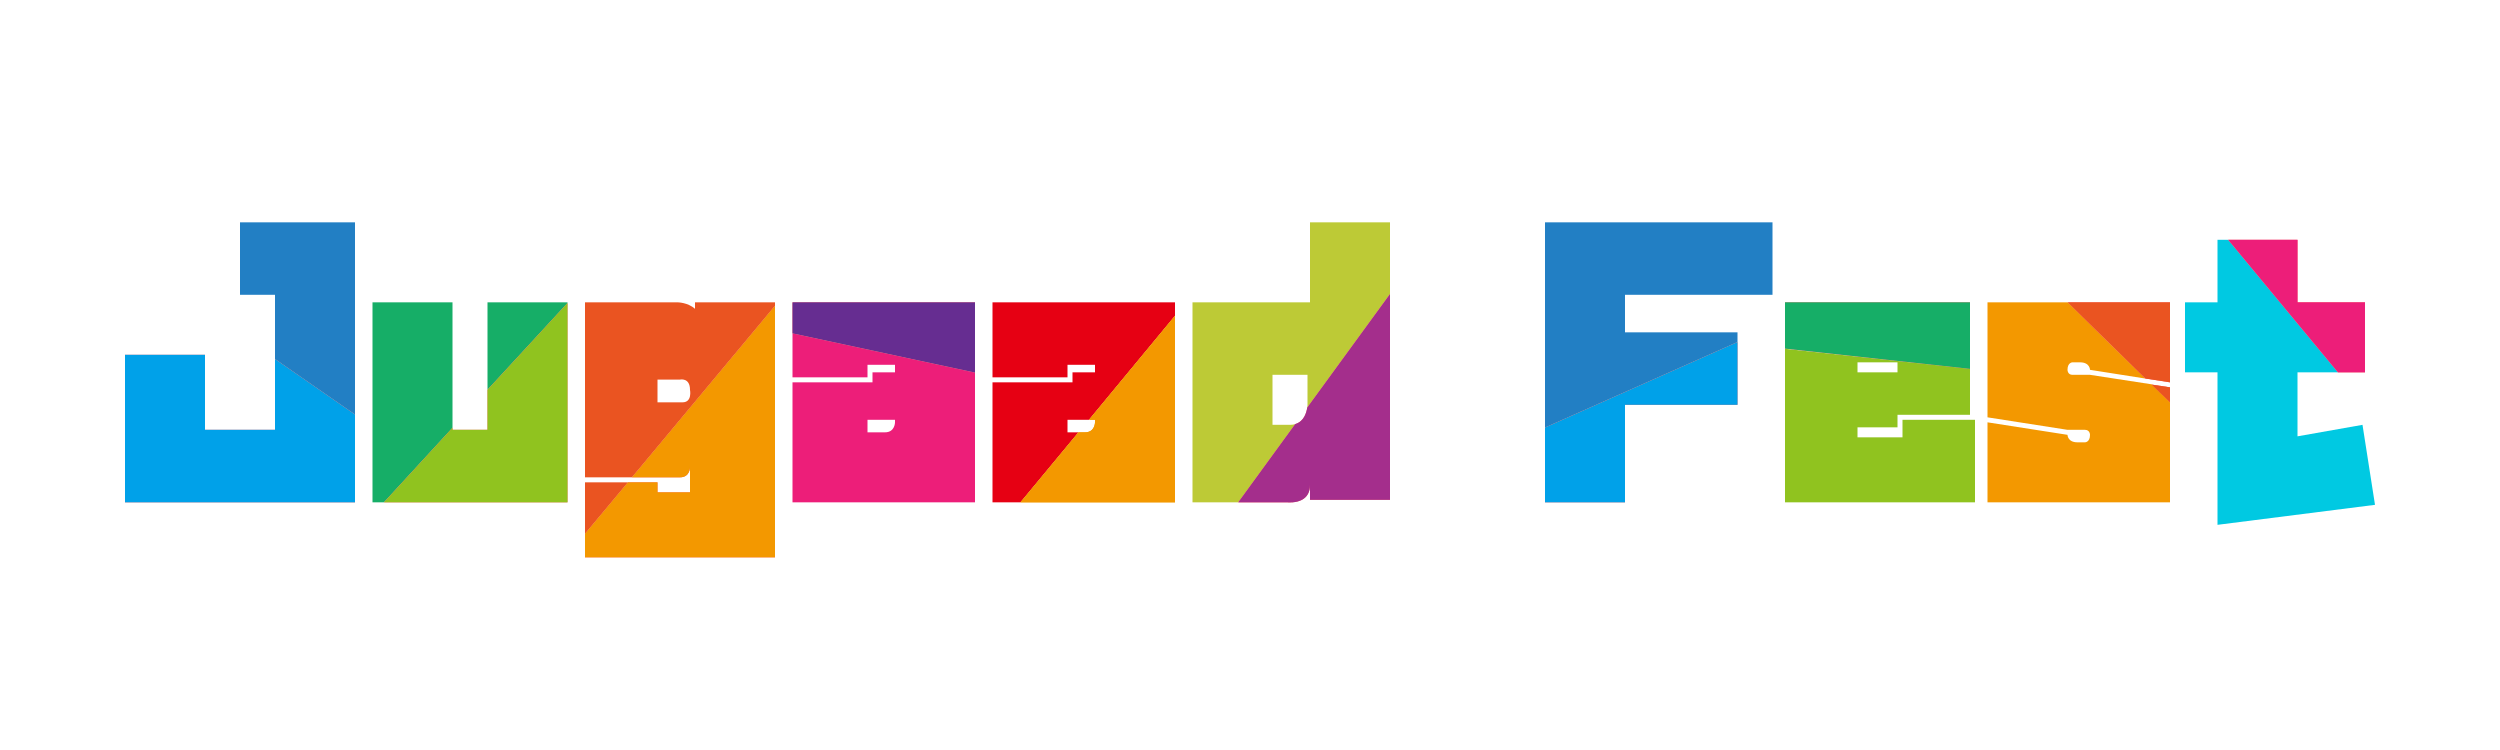 <?xml version="1.0" encoding="UTF-8" standalone="no"?>
<!-- Generator: Adobe Illustrator 22.1.0, SVG Export Plug-In . SVG Version: 6.00 Build 0)  -->

<svg
   xmlns:dc="http://purl.org/dc/elements/1.1/"
   xmlns:cc="http://creativecommons.org/ns#"
   xmlns:rdf="http://www.w3.org/1999/02/22-rdf-syntax-ns#"
   xmlns:svg="http://www.w3.org/2000/svg"
   xmlns="http://www.w3.org/2000/svg"
   xmlns:sodipodi="http://sodipodi.sourceforge.net/DTD/sodipodi-0.dtd"
   xmlns:inkscape="http://www.inkscape.org/namespaces/inkscape"
   version="1.1"
   id="Capa_1"
   x="0px"
   y="0px"
   viewBox="0 0 1000 300"
   xml:space="preserve"
   inkscape:version="0.91 r13725"
   sodipodi:docname="Jugaadfest.svg"
   width="1000"
   height="300"><defs
     id="defs105" /><sodipodi:namedview
     pagecolor="#ffffff"
     bordercolor="#666666"
     borderopacity="1"
     objecttolerance="10"
     gridtolerance="10"
     guidetolerance="10"
     inkscape:pageopacity="0"
     inkscape:pageshadow="2"
     inkscape:window-width="1366"
     inkscape:window-height="742"
     id="namedview103"
     showgrid="false"
     inkscape:zoom="0.472"
     inkscape:cx="355.84812"
     inkscape:cy="338.58118"
     inkscape:window-x="0"
     inkscape:window-y="0"
     inkscape:window-maximized="1"
     inkscape:current-layer="Capa_1" /><style
     type="text/css"
     id="style3">
	.st0{fill:#EA5421;}
	.st1{fill:#227FC4;}
	.st2{opacity:0.62;fill:#FF0000;}
	.st3{fill:#00A1E9;}
	.st4{fill:#16AE67;}
	.st5{fill:#90C31F;}
	.st6{fill:none;}
	.st7{fill:#F39800;}
	.st8{fill:#ED1E79;}
	.st9{fill:#662D91;}
	.st10{fill:#E60013;}
	.st11{fill:#BDCA36;}
	.st12{fill:#A42E8C;}
	.st13{fill:#00C9E2;}
</style><g
     id="g5"
     transform="translate(0,-344.068)"><polygon
       class="st0"
       points="234,537 234,541 234,557.6 251.2,537 "
       id="polygon7"
       style="fill:#ea5421" /><g
       id="g9"><polygon
         class="st1"
         points="96,462 110,462 110,487.7 142,509.9 142,462 142,459 142,433 96,433 "
         id="polygon11"
         style="fill:#227fc4" /><polygon
         class="st2"
         points="73,545 82,545 110,545 119,545 142,545 142,509.9 110,487.7 110,516 82,516 82,486 50,486 50,545 "
         id="polygon13"
         style="opacity:0.62;fill:#ff0000" /><polygon
         class="st3"
         points="73,545 82,545 110,545 119,545 142,545 142,509.9 110,487.7 110,516 82,516 82,486 50,486 50,545 "
         id="polygon15"
         style="fill:#00a1e9" /></g><g
       id="g17"><polygon
         class="st4"
         points="181,515.2 181,465 149,465 149,545 153.6,545 "
         id="polygon19"
         style="fill:#16ae67" /><polygon
         class="st4"
         points="227,465 195,465 195,500 227,465.3 "
         id="polygon21"
         style="fill:#16ae67" /><polygon
         class="st2"
         points="227,465.3 195,500 195,516 181,516 181,515.2 153.6,545 167,545 167,545 213,545 213,545 227,545 "
         id="polygon23"
         style="opacity:0.62;fill:#ff0000" /><polygon
         class="st5"
         points="227,465.3 195,500 195,516 181,516 181,515.2 153.6,545 167,545 167,545 213,545 213,545 227,545 "
         id="polygon25"
         style="fill:#90c31f" /></g><g
       id="g27"><path
         class="st6"
         d="m 272,495.9 -9,0 0,9.1 10,0 c 4,0 3,-5 3,-5 0,-5 -4,-4.1 -4,-4.1 z"
         id="path29"
         inkscape:connector-curvature="0"
         style="fill:none" /><path
         class="st0"
         d="m 310,465 -32,0 0,2.6 c -2.9,-2.6 -7,-2.6 -7,-2.6 l -8,0 -8,0 -21,0 0,70 18.8,0 57.2,-68.6 0,-1.4 z m -37,40 -10,0 0,-9.1 9,0 c 0,0 4,-0.9 4,4.1 0,0 1,5 -3,5 z"
         id="path31"
         inkscape:connector-curvature="0"
         style="fill:#ea5421" /><path
         class="st2"
         d="m 234,567 44,0 2,0 30,0 0,-100.6 -57.2,68.6 8.2,0 2,0 1,0 8,0 c 4,0 4,-4 4,-4 l 0,6 0,4 -13,0 0,-4 -11.8,0 -17.2,20.6 0,3.4 0,6 z"
         id="path33"
         inkscape:connector-curvature="0"
         style="opacity:0.62;fill:#ff0000" /><path
         class="st7"
         d="m 234,567 44,0 2,0 30,0 0,-100.6 -57.2,68.6 8.2,0 2,0 1,0 8,0 c 4,0 4,-4 4,-4 l 0,6 0,4 -13,0 0,-4 -11.8,0 -17.2,20.6 0,3.4 0,6 z"
         id="path35"
         inkscape:connector-curvature="0"
         style="fill:#f39800" /></g><g
       id="g37"><path
         class="st6"
         d="m 347,512 0,5 7,0 c 4,0 4,-4 4,-4 l 0,-1 -9,0 -2,0 z"
         id="path39"
         inkscape:connector-curvature="0"
         style="fill:none" /><path
         class="st8"
         d="m 317,495 30,0 0,-5 11,0 0,3 -9,0 0,4 -2,0 -8,0 -22,0 0,48 23,0 7,0 11,0 11,0 21,0 0,-51.9 -73,-15.7 0,17.6 z m 41,18 c 0,0 0,4 -4,4 l -7,0 0,-5 2,0 9,0 0,1 z"
         id="path41"
         inkscape:connector-curvature="0"
         style="fill:#ed1e79" /><polygon
         class="st2"
         points="317,465 317,477.4 390,493.1 390,465 365,465 358,465 347,465 335,465 "
         id="polygon43"
         style="opacity:0.62;fill:#ff0000" /><polygon
         class="st9"
         points="317,465 317,477.4 390,493.1 390,465 365,465 358,465 347,465 335,465 "
         id="polygon45"
         style="fill:#662d91" /></g><polygon
       class="st6"
       points="429,512 427,512 427,517 431.4,517 435.6,512 "
       id="polygon47"
       style="fill:none" /><polygon
       class="st10"
       points="470,470.4 470,465 445,465 438,465 427,465 415,465 397,465 397,495 427,495 427,490 438,490 438,493 429,493 429,497 427,497 419,497 397,497 397,545 408.2,545 431.4,517 427,517 427,512 429,512 435.6,512 "
       id="polygon49"
       style="fill:#e60013" /><path
       class="st7"
       d="m 427,545 11,0 11,0 21,0 0,-74.6 -34.4,41.6 2.4,0 0,1 c 0,0 0,4 -4,4 l -2.6,0 -23.2,28 11.8,0 7,0 z"
       id="path51"
       inkscape:connector-curvature="0"
       style="fill:#f39800" /><path
       class="st7"
       d="m 427,545 11,0 11,0 21,0 0,-74.6 -34.4,41.6 2.4,0 0,1 c 0,0 0,4 -4,4 l -2.6,0 -23.2,28 11.8,0 7,0 z"
       id="path53"
       inkscape:connector-curvature="0"
       style="fill:#f39800" /><path
       class="st6"
       d="m 523,495 0,-1 -14,0 0,20 7,0 c 0.8,0 1.5,-0.1 2.1,-0.3 l 4.8,-6.6 C 523,506.4 523,506 523,506 l 0,-11 z"
       id="path55"
       inkscape:connector-curvature="0"
       style="fill:none" /><path
       class="st11"
       d="m 516,514 -7,0 0,-20 14,0 0,1 0,11 c 0,0 0,0.5 -0.1,1.1 l 33.1,-45.4 0,-28.7 -32,0 0,32 -15,0 -15,0 -17,0 0,80 17,0 1.3,0 22.8,-31.3 c -0.6,0.2 -1.3,0.3 -2.1,0.3 z"
       id="path57"
       inkscape:connector-curvature="0"
       style="fill:#bdca36" /><path
       class="st2"
       d="m 515,545 c 0,0 0.8,0.1 1.9,0 l 0.1,0 0,0 c 2.7,-0.2 7,-1.4 7,-7 l 0,6 32,0 0,-82.3 -33.1,45.4 c -0.3,1.9 -1.2,5.5 -4.8,6.6 l -22.8,31.3 13.7,0 6,0 z"
       id="path59"
       inkscape:connector-curvature="0"
       style="opacity:0.62;fill:#ff0000" /><path
       class="st12"
       d="m 515,545 c 0,0 0.8,0.1 1.9,0 l 0.1,0 0,0 c 2.7,-0.2 7,-1.4 7,-7 l 0,6 32,0 0,-82.3 -33.1,45.4 c -0.3,1.9 -1.2,5.5 -4.8,6.6 l -22.8,31.3 13.7,0 6,0 z"
       id="path61"
       inkscape:connector-curvature="0"
       style="fill:#a42e8c" /><g
       id="g63"><polygon
         class="st1"
         points="709,433 650,433 645,433 618,433 618,515.1 695,480.9 695,477 650,477 650,462 709,462 "
         id="polygon65"
         style="fill:#227fc4" /><polygon
         class="st2"
         points="618,515.1 618,545 650,545 650,506 695,506 695,480.9 "
         id="polygon67"
         style="opacity:0.62;fill:#ff0000" /><polygon
         class="st3"
         points="618,515.1 618,545 650,545 650,506 695,506 695,480.9 "
         id="polygon69"
         style="fill:#00a1e9" /></g><g
       id="g71"><rect
         x="743"
         y="489"
         class="st6"
         width="16"
         height="4"
         id="rect73"
         style="fill:none" /><path
         class="st5"
         d="m 714,545 25,0 4,0 18,0 11,0 18,0 0,-33 -29,0 0,7 -18,0 0,-4 16,0 0,-5 29,0 0,-18.4 -74,-8 0,61.4 z m 29,-56 16,0 0,4 -16,0 0,-4 z"
         id="path75"
         inkscape:connector-curvature="0"
         style="fill:#90c31f" /><polygon
         class="st2"
         points="714,465 714,483.5 788,491.6 788,465 772,465 759,465 743,465 739,465 "
         id="polygon77"
         style="opacity:0.62;fill:#ff0000" /><polygon
         class="st4"
         points="714,465 714,483.5 788,491.6 788,465 772,465 759,465 743,465 739,465 "
         id="polygon79"
         style="fill:#16ae67" /></g><g
       id="g81"><path
         class="st6"
         d="m 832,489 -3,0 c 0,0 -2,0 -2,3 0,0 0,2 2,2 l 7,0 24.7,3.9 -2.4,-2.4 L 836,492 c 0,0 0,-3 -4,-3 z"
         id="path83"
         inkscape:connector-curvature="0"
         style="fill:none" /><path
         class="st7"
         d="m 836,494 -7,0 c -2,0 -2,-2 -2,-2 0,-3 2,-3 2,-3 l 3,0 c 4,0 4,3 4,3 l 22.2,3.5 -31.1,-30.5 -0.1,0 -0.1,0 -31.9,0 0,46 32,5 7,0 c 2,0 2,2 2,2 0,3 -2,3 -2,3 l -3,0 c -4,0 -4,-3 -4,-3 l -32,-5 0,32 29,0 3,0 9,0 6,0 26,0 0,-40 -7.3,-7.2 L 836,494 Z"
         id="path85"
         inkscape:connector-curvature="0"
         style="fill:#f39800" /><polygon
         class="st2"
         points="868,505 868,499 860.7,497.9 "
         id="polygon87"
         style="opacity:0.62;fill:#ff0000" /><polygon
         class="st0"
         points="868,505 868,499 860.7,497.9 "
         id="polygon89"
         style="fill:#ea5421" /><polygon
         class="st2"
         points="827.1,465 858.2,495.5 868,497 868,465 842,465 836,465 "
         id="polygon91"
         style="opacity:0.62;fill:#ff0000" /><polygon
         class="st0"
         points="827.1,465 858.2,495.5 868,497 868,465 842,465 836,465 "
         id="polygon93"
         style="fill:#ea5421" /></g><g
       id="g95"><polygon
         class="st13"
         points="874,465 874,493 887,493 887,531 887,545 887,554 950,546 945,514 919,518.6 919,493 935.2,493 891.3,440 887,440 887,465 "
         id="polygon97"
         style="fill:#00c9e2" /><polygon
         class="st2"
         points="891.3,440 935.2,493 946,493 946,465 919,465 919,440 "
         id="polygon99"
         style="opacity:0.62;fill:#ff0000" /><polygon
         class="st8"
         points="891.3,440 935.2,493 946,493 946,465 919,465 919,440 "
         id="polygon101"
         style="fill:#ed1e79" /></g></g></svg>